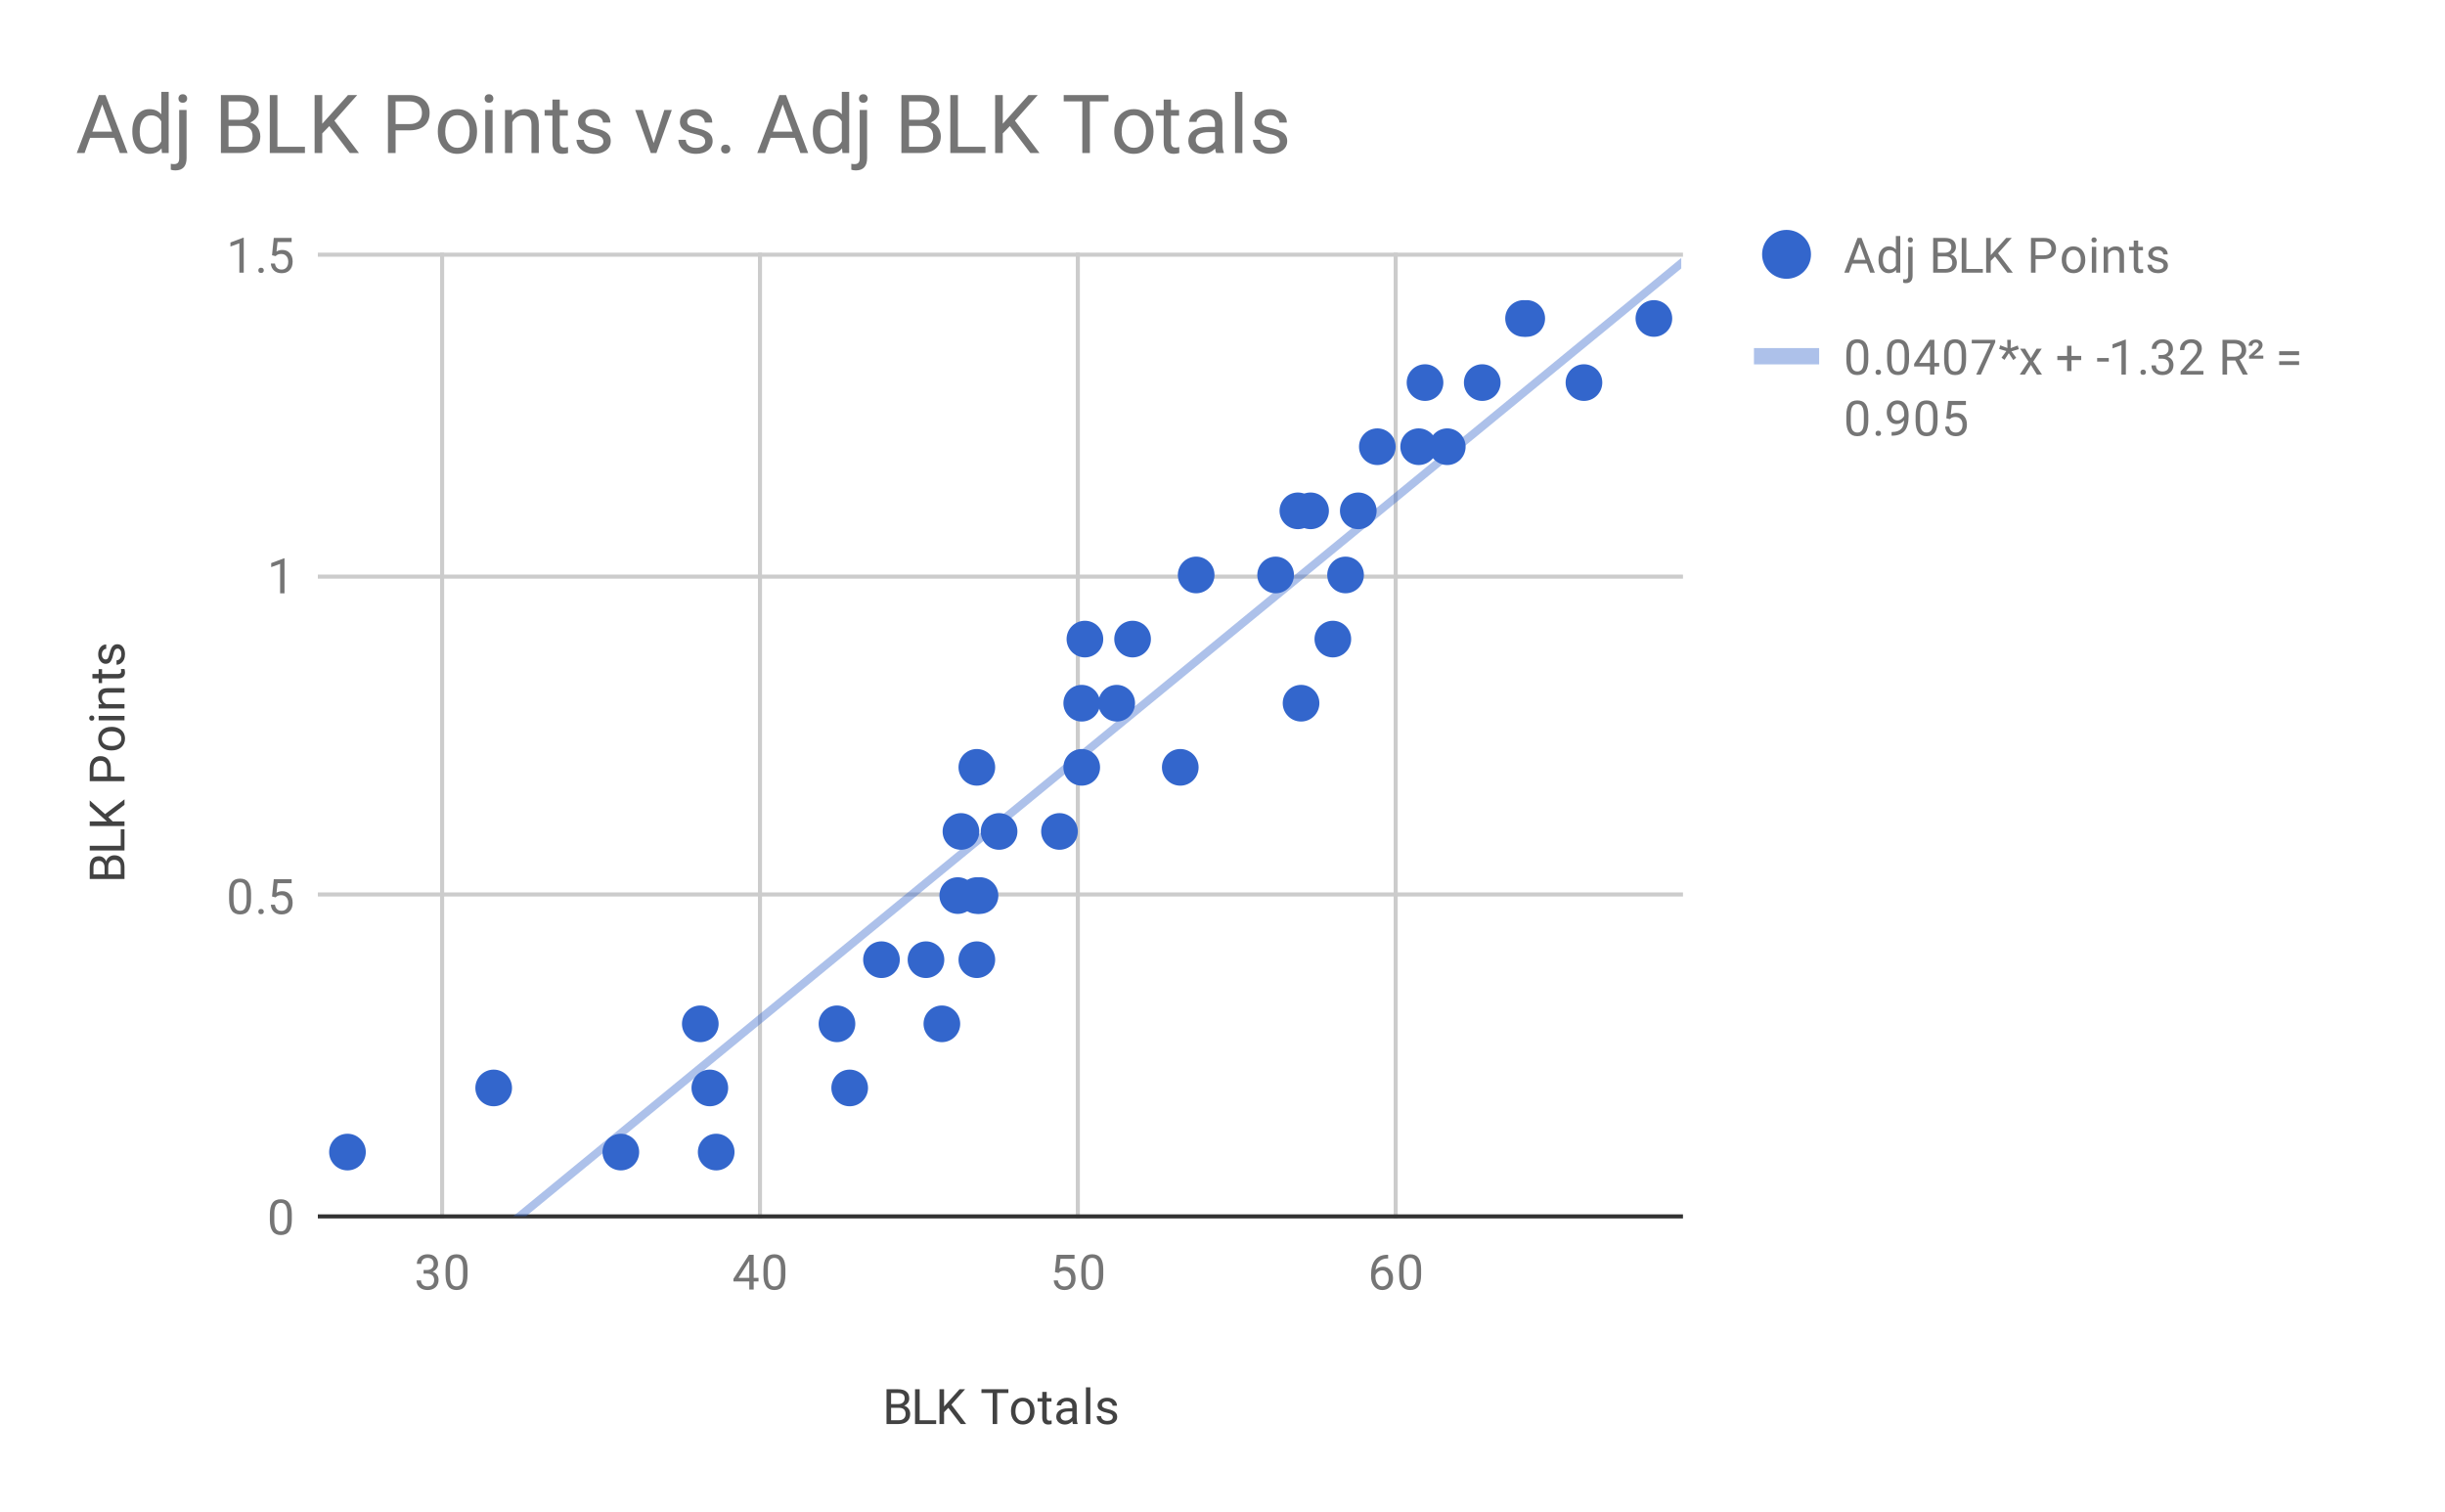 <svg version="1.1" viewBox="0.0 0.0 600.0 371.0" fill="none" stroke="none" stroke-linecap="square" stroke-miterlimit="10" width="600" height="371" xmlns:xlink="http://www.w3.org/1999/xlink" xmlns="http://www.w3.org/2000/svg"><path fill="#ffffff" d="M0 0L600.0 0L600.0 371.0L0 371.0L0 0Z" fill-rule="nonzero"/><path fill="#ffffff" d="M0 0L600.0 0L600.0 371.0L0 371.0L0 0Z" fill-rule="nonzero"/><path stroke="#cccccc" stroke-width="1.0" stroke-linecap="butt" d="M108.5 62.5L108.5 298.5" fill-rule="nonzero"/><path stroke="#cccccc" stroke-width="1.0" stroke-linecap="butt" d="M186.5 62.5L186.5 298.5" fill-rule="nonzero"/><path stroke="#cccccc" stroke-width="1.0" stroke-linecap="butt" d="M264.5 62.5L264.5 298.5" fill-rule="nonzero"/><path stroke="#cccccc" stroke-width="1.0" stroke-linecap="butt" d="M342.5 62.5L342.5 298.5" fill-rule="nonzero"/><path stroke="#333333" stroke-width="1.0" stroke-linecap="butt" d="M78.5 298.5L412.5 298.5" fill-rule="nonzero"/><path stroke="#cccccc" stroke-width="1.0" stroke-linecap="butt" d="M78.5 219.5L412.5 219.5" fill-rule="nonzero"/><path stroke="#cccccc" stroke-width="1.0" stroke-linecap="butt" d="M78.5 141.5L412.5 141.5" fill-rule="nonzero"/><path stroke="#cccccc" stroke-width="1.0" stroke-linecap="butt" d="M78.5 62.5L412.5 62.5" fill-rule="nonzero"/><clipPath id="id_0"><path d="M78.55 62.417L412.58 62.417L412.58 298.45L78.55 298.45L78.55 62.417Z" clip-rule="nonzero"/></clipPath><path stroke="#3366cc" stroke-width="2.0" stroke-linecap="butt" stroke-opacity="0.4" clip-path="url(#id_0)" d="M0 403.082L412.58 64.589" fill-rule="nonzero"/><path fill="#3366cc" clip-path="url(#id_0)" d="M410.362 78.152C410.362 80.638 408.347 82.652 405.862 82.652C403.376 82.652 401.362 80.638 401.362 78.152C401.362 75.667 403.376 73.652 405.862 73.652C408.347 73.652 410.362 75.667 410.362 78.152Z" fill-rule="nonzero"/><path fill="#3366cc" clip-path="url(#id_0)" d="M393.201 93.888C393.201 96.373 391.186 98.388 388.701 98.388C386.216 98.388 384.201 96.373 384.201 93.888C384.201 91.403 386.216 89.388 388.701 89.388C391.186 89.388 393.201 91.403 393.201 93.888Z" fill-rule="nonzero"/><path fill="#3366cc" clip-path="url(#id_0)" d="M178.692 266.979C178.692 269.464 176.677 271.479 174.192 271.479C171.707 271.479 169.692 269.464 169.692 266.979C169.692 264.494 171.707 262.479 174.192 262.479C176.677 262.479 178.692 264.494 178.692 266.979Z" fill-rule="nonzero"/><path fill="#3366cc" clip-path="url(#id_0)" d="M244.215 188.301C244.215 190.786 242.2 192.801 239.715 192.801C237.229 192.801 235.215 190.786 235.215 188.301C235.215 185.816 237.229 183.801 239.715 183.801C242.2 183.801 244.215 185.816 244.215 188.301Z" fill-rule="nonzero"/><path fill="#3366cc" clip-path="url(#id_0)" d="M359.66 109.623C359.66 112.109 357.645 114.123 355.16 114.123C352.674 114.123 350.66 112.109 350.66 109.623C350.66 107.138 352.674 105.123 355.16 105.123C357.645 105.123 359.66 107.138 359.66 109.623Z" fill-rule="nonzero"/><path fill="#3366cc" clip-path="url(#id_0)" d="M270.736 156.83C270.736 159.315 268.721 161.33 266.236 161.33C263.751 161.33 261.736 159.315 261.736 156.83C261.736 154.345 263.751 152.33 266.236 152.33C268.721 152.33 270.736 154.345 270.736 156.83Z" fill-rule="nonzero"/><path fill="#3366cc" clip-path="url(#id_0)" d="M239.535 219.772C239.535 222.257 237.52 224.272 235.035 224.272C232.549 224.272 230.535 222.257 230.535 219.772C230.535 217.287 232.549 215.272 235.035 215.272C237.52 215.272 239.535 217.287 239.535 219.772Z" fill-rule="nonzero"/><path fill="#3366cc" clip-path="url(#id_0)" d="M298.037 141.094C298.037 143.58 296.022 145.594 293.537 145.594C291.052 145.594 289.037 143.58 289.037 141.094C289.037 138.609 291.052 136.594 293.537 136.594C296.022 136.594 298.037 138.609 298.037 141.094Z" fill-rule="nonzero"/><path fill="#3366cc" clip-path="url(#id_0)" d="M240.315 204.037C240.315 206.522 238.3 208.537 235.815 208.537C233.329 208.537 231.315 206.522 231.315 204.037C231.315 201.551 233.329 199.537 235.815 199.537C238.3 199.537 240.315 201.551 240.315 204.037Z" fill-rule="nonzero"/><path fill="#3366cc" clip-path="url(#id_0)" d="M269.956 172.566C269.956 175.051 267.941 177.066 265.456 177.066C262.971 177.066 260.956 175.051 260.956 172.566C260.956 170.08 262.971 168.066 265.456 168.066C267.941 168.066 269.956 170.08 269.956 172.566Z" fill-rule="nonzero"/><path fill="#3366cc" clip-path="url(#id_0)" d="M322.998 125.359C322.998 127.844 320.983 129.859 318.498 129.859C316.013 129.859 313.998 127.844 313.998 125.359C313.998 122.874 316.013 120.859 318.498 120.859C320.983 120.859 322.998 122.874 322.998 125.359Z" fill-rule="nonzero"/><path fill="#3366cc" clip-path="url(#id_0)" d="M231.734 235.508C231.734 237.993 229.72 240.008 227.234 240.008C224.749 240.008 222.734 237.993 222.734 235.508C222.734 233.022 224.749 231.008 227.234 231.008C229.72 231.008 231.734 233.022 231.734 235.508Z" fill-rule="nonzero"/><path fill="#3366cc" clip-path="url(#id_0)" d="M209.893 251.243C209.893 253.729 207.879 255.743 205.393 255.743C202.908 255.743 200.893 253.729 200.893 251.243C200.893 248.758 202.908 246.743 205.393 246.743C207.879 246.743 209.893 248.758 209.893 251.243Z" fill-rule="nonzero"/><path fill="#3366cc" clip-path="url(#id_0)" d="M156.851 282.714C156.851 285.2 154.836 287.214 152.351 287.214C149.866 287.214 147.851 285.2 147.851 282.714C147.851 280.229 149.866 278.214 152.351 278.214C154.836 278.214 156.851 280.229 156.851 282.714Z" fill-rule="nonzero"/><path fill="#3366cc" clip-path="url(#id_0)" d="M354.199 93.888C354.199 96.373 352.185 98.388 349.699 98.388C347.214 98.388 345.199 96.373 345.199 93.888C345.199 91.403 347.214 89.388 349.699 89.388C352.185 89.388 354.199 91.403 354.199 93.888Z" fill-rule="nonzero"/><path fill="#3366cc" clip-path="url(#id_0)" d="M342.499 109.623C342.499 112.109 340.484 114.123 337.999 114.123C335.514 114.123 333.499 112.109 333.499 109.623C333.499 107.138 335.514 105.123 337.999 105.123C340.484 105.123 342.499 107.138 342.499 109.623Z" fill-rule="nonzero"/><path fill="#3366cc" clip-path="url(#id_0)" d="M282.436 156.83C282.436 159.315 280.422 161.33 277.936 161.33C275.451 161.33 273.436 159.315 273.436 156.83C273.436 154.345 275.451 152.33 277.936 152.33C280.422 152.33 282.436 154.345 282.436 156.83Z" fill-rule="nonzero"/><path fill="#3366cc" clip-path="url(#id_0)" d="M264.496 204.037C264.496 206.522 262.481 208.537 259.996 208.537C257.51 208.537 255.496 206.522 255.496 204.037C255.496 201.551 257.51 199.537 259.996 199.537C262.481 199.537 264.496 201.551 264.496 204.037Z" fill-rule="nonzero"/><path fill="#3366cc" clip-path="url(#id_0)" d="M278.536 172.566C278.536 175.051 276.521 177.066 274.036 177.066C271.551 177.066 269.536 175.051 269.536 172.566C269.536 170.08 271.551 168.066 274.036 168.066C276.521 168.066 278.536 170.08 278.536 172.566Z" fill-rule="nonzero"/><path fill="#3366cc" clip-path="url(#id_0)" d="M220.814 235.508C220.814 237.993 218.799 240.008 216.314 240.008C213.829 240.008 211.814 237.993 211.814 235.508C211.814 233.022 213.829 231.008 216.314 231.008C218.799 231.008 220.814 233.022 220.814 235.508Z" fill-rule="nonzero"/><path fill="#3366cc" clip-path="url(#id_0)" d="M269.956 188.301C269.956 190.786 267.941 192.801 265.456 192.801C262.971 192.801 260.956 190.786 260.956 188.301C260.956 185.816 262.971 183.801 265.456 183.801C267.941 183.801 269.956 185.816 269.956 188.301Z" fill-rule="nonzero"/><path fill="#3366cc" clip-path="url(#id_0)" d="M244.215 219.772C244.215 222.257 242.2 224.272 239.715 224.272C237.229 224.272 235.215 222.257 235.215 219.772C235.215 217.287 237.229 215.272 239.715 215.272C242.2 215.272 244.215 217.287 244.215 219.772Z" fill-rule="nonzero"/><path fill="#3366cc" clip-path="url(#id_0)" d="M379.16 78.152C379.16 80.638 377.146 82.652 374.66 82.652C372.175 82.652 370.16 80.638 370.16 78.152C370.16 75.667 372.175 73.652 374.66 73.652C377.146 73.652 379.16 75.667 379.16 78.152Z" fill-rule="nonzero"/><path fill="#3366cc" clip-path="url(#id_0)" d="M125.65 266.979C125.65 269.464 123.635 271.479 121.15 271.479C118.665 271.479 116.65 269.464 116.65 266.979C116.65 264.494 118.665 262.479 121.15 262.479C123.635 262.479 125.65 264.494 125.65 266.979Z" fill-rule="nonzero"/><path fill="#3366cc" clip-path="url(#id_0)" d="M317.538 141.094C317.538 143.58 315.523 145.594 313.038 145.594C310.553 145.594 308.538 143.58 308.538 141.094C308.538 138.609 310.553 136.594 313.038 136.594C315.523 136.594 317.538 138.609 317.538 141.094Z" fill-rule="nonzero"/><path fill="#3366cc" clip-path="url(#id_0)" d="M326.118 125.359C326.118 127.844 324.103 129.859 321.618 129.859C319.133 129.859 317.118 127.844 317.118 125.359C317.118 122.874 319.133 120.859 321.618 120.859C324.103 120.859 326.118 122.874 326.118 125.359Z" fill-rule="nonzero"/><path fill="#3366cc" clip-path="url(#id_0)" d="M89.768 282.714C89.768 285.2 87.754 287.214 85.268 287.214C82.783 287.214 80.768 285.2 80.768 282.714C80.768 280.229 82.783 278.214 85.268 278.214C87.754 278.214 89.768 280.229 89.768 282.714Z" fill-rule="nonzero"/><path fill="#3366cc" clip-path="url(#id_0)" d="M176.352 251.243C176.352 253.729 174.337 255.743 171.852 255.743C169.367 255.743 167.352 253.729 167.352 251.243C167.352 248.758 169.367 246.743 171.852 246.743C174.337 246.743 176.352 248.758 176.352 251.243Z" fill-rule="nonzero"/><path fill="#3366cc" clip-path="url(#id_0)" d="M334.699 141.094C334.699 143.58 332.684 145.594 330.199 145.594C327.713 145.594 325.699 143.58 325.699 141.094C325.699 138.609 327.713 136.594 330.199 136.594C332.684 136.594 334.699 138.609 334.699 141.094Z" fill-rule="nonzero"/><path fill="#3366cc" clip-path="url(#id_0)" d="M368.24 93.888C368.24 96.373 366.225 98.388 363.74 98.388C361.255 98.388 359.24 96.373 359.24 93.888C359.24 91.403 361.255 89.388 363.74 89.388C366.225 89.388 368.24 91.403 368.24 93.888Z" fill-rule="nonzero"/><path fill="#3366cc" clip-path="url(#id_0)" d="M331.578 156.83C331.578 159.315 329.564 161.33 327.078 161.33C324.593 161.33 322.578 159.315 322.578 156.83C322.578 154.345 324.593 152.33 327.078 152.33C329.564 152.33 331.578 154.345 331.578 156.83Z" fill-rule="nonzero"/><path fill="#3366cc" clip-path="url(#id_0)" d="M323.778 172.566C323.778 175.051 321.763 177.066 319.278 177.066C316.793 177.066 314.778 175.051 314.778 172.566C314.778 170.08 316.793 168.066 319.278 168.066C321.763 168.066 323.778 170.08 323.778 172.566Z" fill-rule="nonzero"/><path fill="#3366cc" clip-path="url(#id_0)" d="M378.38 78.152C378.38 80.638 376.366 82.652 373.88 82.652C371.395 82.652 369.38 80.638 369.38 78.152C369.38 75.667 371.395 73.652 373.88 73.652C376.366 73.652 378.38 75.667 378.38 78.152Z" fill-rule="nonzero"/><path fill="#3366cc" clip-path="url(#id_0)" d="M180.252 282.714C180.252 285.2 178.237 287.214 175.752 287.214C173.267 287.214 171.252 285.2 171.252 282.714C171.252 280.229 173.267 278.214 175.752 278.214C178.237 278.214 180.252 280.229 180.252 282.714Z" fill-rule="nonzero"/><path fill="#3366cc" clip-path="url(#id_0)" d="M352.639 109.623C352.639 112.109 350.624 114.123 348.139 114.123C345.654 114.123 343.639 112.109 343.639 109.623C343.639 107.138 345.654 105.123 348.139 105.123C350.624 105.123 352.639 107.138 352.639 109.623Z" fill-rule="nonzero"/><path fill="#3366cc" clip-path="url(#id_0)" d="M294.137 188.301C294.137 190.786 292.122 192.801 289.637 192.801C287.152 192.801 285.137 190.786 285.137 188.301C285.137 185.816 287.152 183.801 289.637 183.801C292.122 183.801 294.137 185.816 294.137 188.301Z" fill-rule="nonzero"/><path fill="#3366cc" clip-path="url(#id_0)" d="M337.819 125.359C337.819 127.844 335.804 129.859 333.319 129.859C330.833 129.859 328.819 127.844 328.819 125.359C328.819 122.874 330.833 120.859 333.319 120.859C335.804 120.859 337.819 122.874 337.819 125.359Z" fill-rule="nonzero"/><path fill="#3366cc" clip-path="url(#id_0)" d="M249.675 204.037C249.675 206.522 247.66 208.537 245.175 208.537C242.69 208.537 240.675 206.522 240.675 204.037C240.675 201.551 242.69 199.537 245.175 199.537C247.66 199.537 249.675 201.551 249.675 204.037Z" fill-rule="nonzero"/><path fill="#3366cc" clip-path="url(#id_0)" d="M244.995 219.772C244.995 222.257 242.98 224.272 240.495 224.272C238.01 224.272 235.995 222.257 235.995 219.772C235.995 217.287 238.01 215.272 240.495 215.272C242.98 215.272 244.995 217.287 244.995 219.772Z" fill-rule="nonzero"/><path fill="#3366cc" clip-path="url(#id_0)" d="M235.634 251.243C235.634 253.729 233.62 255.743 231.134 255.743C228.649 255.743 226.634 253.729 226.634 251.243C226.634 248.758 228.649 246.743 231.134 246.743C233.62 246.743 235.634 248.758 235.634 251.243Z" fill-rule="nonzero"/><path fill="#3366cc" clip-path="url(#id_0)" d="M213.013 266.979C213.013 269.464 210.999 271.479 208.513 271.479C206.028 271.479 204.013 269.464 204.013 266.979C204.013 264.494 206.028 262.479 208.513 262.479C210.999 262.479 213.013 264.494 213.013 266.979Z" fill-rule="nonzero"/><path fill="#3366cc" clip-path="url(#id_0)" d="M244.215 235.508C244.215 237.993 242.2 240.008 239.715 240.008C237.229 240.008 235.215 237.993 235.215 235.508C235.215 233.022 237.229 231.008 239.715 231.008C242.2 231.008 244.215 233.022 244.215 235.508Z" fill-rule="nonzero"/><path fill="#424242" d="M217.549 349.45L217.549 340.919L220.346 340.919Q221.737 340.919 222.424 341.497Q223.127 342.059 223.127 343.184Q223.127 343.794 222.784 344.262Q222.456 344.716 221.862 344.966Q222.565 345.153 222.956 345.7Q223.362 346.231 223.362 346.981Q223.362 348.137 222.612 348.794Q221.877 349.45 220.518 349.45L217.549 349.45ZM218.674 345.466L218.674 348.528L220.534 348.528Q221.331 348.528 221.784 348.122Q222.237 347.716 222.237 346.997Q222.237 345.466 220.549 345.466L218.674 345.466ZM218.674 344.559L220.377 344.559Q221.112 344.559 221.549 344.2Q222.002 343.825 222.002 343.184Q222.002 342.481 221.596 342.169Q221.19 341.841 220.346 341.841L218.674 341.841L218.674 344.559ZM225.69 348.528L229.737 348.528L229.737 349.45L224.549 349.45L224.549 340.919L225.69 340.919L225.69 348.528ZM232.721 345.481L231.674 346.559L231.674 349.45L230.549 349.45L230.549 340.919L231.674 340.919L231.674 345.137L235.471 340.919L236.831 340.919L233.471 344.684L237.096 349.45L235.752 349.45L232.721 345.481ZM247.456 341.841L244.706 341.841L244.706 349.45L243.596 349.45L243.596 341.841L240.846 341.841L240.846 340.919L247.456 340.919L247.456 341.841ZM248.096 346.216Q248.096 345.294 248.456 344.544Q248.831 343.794 249.487 343.403Q250.143 342.997 250.971 342.997Q252.268 342.997 253.065 343.887Q253.877 344.778 253.877 346.278L253.877 346.356Q253.877 347.278 253.518 348.012Q253.159 348.747 252.502 349.169Q251.846 349.575 250.987 349.575Q249.706 349.575 248.893 348.684Q248.096 347.778 248.096 346.294L248.096 346.216ZM249.19 346.356Q249.19 347.403 249.674 348.044Q250.174 348.684 250.987 348.684Q251.815 348.684 252.299 348.044Q252.784 347.387 252.784 346.216Q252.784 345.184 252.284 344.544Q251.799 343.887 250.971 343.887Q250.174 343.887 249.674 344.528Q249.19 345.153 249.19 346.356ZM256.862 341.575L256.862 343.106L258.034 343.106L258.034 343.95L256.862 343.95L256.862 347.872Q256.862 348.262 257.018 348.45Q257.174 348.637 257.549 348.637Q257.737 348.637 258.065 348.575L258.065 349.45Q257.643 349.575 257.237 349.575Q256.518 349.575 256.143 349.137Q255.768 348.684 255.768 347.872L255.768 343.95L254.612 343.95L254.612 343.106L255.768 343.106L255.768 341.575L256.862 341.575ZM263.299 349.45Q263.206 349.262 263.143 348.778Q262.393 349.575 261.346 349.575Q260.409 349.575 259.799 349.044Q259.206 348.512 259.206 347.684Q259.206 346.7 259.956 346.153Q260.706 345.606 262.081 345.606L263.127 345.606L263.127 345.106Q263.127 344.544 262.784 344.216Q262.456 343.872 261.784 343.872Q261.206 343.872 260.815 344.169Q260.424 344.45 260.424 344.872L259.331 344.872Q259.331 344.387 259.659 343.95Q260.002 343.512 260.581 343.262Q261.159 342.997 261.846 342.997Q262.956 342.997 263.565 343.544Q264.19 344.091 264.221 345.044L264.221 347.966Q264.221 348.841 264.44 349.356L264.44 349.45L263.299 349.45ZM261.502 348.622Q262.018 348.622 262.471 348.356Q262.924 348.091 263.127 347.669L263.127 346.372L262.284 346.372Q260.284 346.372 260.284 347.544Q260.284 348.044 260.627 348.341Q260.971 348.622 261.502 348.622ZM267.565 349.45L266.487 349.45L266.487 340.45L267.565 340.45L267.565 349.45ZM273.081 347.762Q273.081 347.325 272.737 347.091Q272.409 346.841 271.581 346.669Q270.768 346.497 270.284 346.247Q269.799 345.997 269.565 345.669Q269.346 345.325 269.346 344.856Q269.346 344.075 270.002 343.544Q270.659 342.997 271.69 342.997Q272.768 342.997 273.424 343.559Q274.096 344.106 274.096 344.966L273.018 344.966Q273.018 344.528 272.627 344.216Q272.252 343.887 271.69 343.887Q271.096 343.887 270.752 344.153Q270.424 344.403 270.424 344.809Q270.424 345.2 270.737 345.403Q271.049 345.606 271.862 345.794Q272.674 345.966 273.174 346.216Q273.674 346.466 273.909 346.825Q274.159 347.184 274.159 347.684Q274.159 348.544 273.471 349.059Q272.799 349.575 271.721 349.575Q270.956 349.575 270.362 349.309Q269.784 349.028 269.456 348.544Q269.127 348.059 269.127 347.497L270.206 347.497Q270.237 348.044 270.643 348.372Q271.049 348.684 271.721 348.684Q272.331 348.684 272.706 348.434Q273.081 348.184 273.081 347.762Z" fill-rule="nonzero"/><path fill="#424242" d="M30.55 215.699L22.019 215.699L22.019 212.902Q22.019 211.511 22.597 210.824Q23.159 210.121 24.284 210.121Q24.894 210.121 25.363 210.465Q25.816 210.793 26.066 211.386Q26.253 210.683 26.8 210.293Q27.331 209.886 28.081 209.886Q29.238 209.886 29.894 210.636Q30.55 211.371 30.55 212.73L30.55 215.699ZM26.566 214.574L29.628 214.574L29.628 212.715Q29.628 211.918 29.222 211.465Q28.816 211.011 28.097 211.011Q26.566 211.011 26.566 212.699L26.566 214.574ZM25.659 214.574L25.659 212.871Q25.659 212.136 25.3 211.699Q24.925 211.246 24.284 211.246Q23.581 211.246 23.269 211.652Q22.941 212.058 22.941 212.902L22.941 214.574L25.659 214.574ZM29.628 207.558L29.628 203.511L30.55 203.511L30.55 208.699L22.019 208.699L22.019 207.558L29.628 207.558ZM26.581 200.527L27.659 201.574L30.55 201.574L30.55 202.699L22.019 202.699L22.019 201.574L26.238 201.574L22.019 197.777L22.019 196.418L25.784 199.777L30.55 196.152L30.55 197.496L26.581 200.527ZM27.206 190.574L30.55 190.574L30.55 191.699L22.019 191.699L22.019 188.543Q22.019 187.152 22.738 186.355Q23.441 185.558 24.628 185.558Q25.863 185.558 26.534 186.34Q27.206 187.105 27.206 188.558L27.206 190.574ZM26.284 190.574L26.284 188.543Q26.284 187.636 25.863 187.168Q25.441 186.683 24.644 186.683Q23.878 186.683 23.425 187.168Q22.956 187.636 22.941 188.48L22.941 190.574L26.284 190.574ZM27.316 184.152Q26.394 184.152 25.644 183.793Q24.894 183.418 24.503 182.761Q24.097 182.105 24.097 181.277Q24.097 179.98 24.988 179.183Q25.878 178.371 27.378 178.371L27.456 178.371Q28.378 178.371 29.113 178.73Q29.847 179.09 30.269 179.746Q30.675 180.402 30.675 181.261Q30.675 182.543 29.784 183.355Q28.878 184.152 27.394 184.152L27.316 184.152ZM27.456 183.058Q28.503 183.058 29.144 182.574Q29.784 182.074 29.784 181.261Q29.784 180.433 29.144 179.949Q28.488 179.465 27.316 179.465Q26.284 179.465 25.644 179.965Q24.988 180.449 24.988 181.277Q24.988 182.074 25.628 182.574Q26.253 183.058 27.456 183.058ZM30.55 175.683L30.55 176.761L24.206 176.761L24.206 175.683L30.55 175.683ZM22.534 176.855Q22.269 176.855 22.081 176.699Q21.894 176.527 21.894 176.215Q21.894 175.902 22.081 175.746Q22.269 175.574 22.534 175.574Q22.784 175.574 22.972 175.746Q23.144 175.902 23.144 176.215Q23.144 176.527 22.972 176.699Q22.784 176.855 22.534 176.855ZM24.206 172.84L25.003 172.808Q24.097 172.074 24.097 170.902Q24.097 168.886 26.363 168.871L30.55 168.871L30.55 169.965L26.347 169.965Q25.675 169.965 25.347 170.277Q25.019 170.574 25.019 171.23Q25.019 171.761 25.3 172.168Q25.581 172.558 26.034 172.777L30.55 172.777L30.55 173.855L24.206 173.855L24.206 172.84ZM22.675 165.386L24.206 165.386L24.206 164.215L25.05 164.215L25.05 165.386L28.972 165.386Q29.363 165.386 29.55 165.23Q29.738 165.074 29.738 164.699Q29.738 164.511 29.675 164.183L30.55 164.183Q30.675 164.605 30.675 165.011Q30.675 165.73 30.238 166.105Q29.784 166.48 28.972 166.48L25.05 166.48L25.05 167.636L24.206 167.636L24.206 166.48L22.675 166.48L22.675 165.386ZM28.863 159.168Q28.425 159.168 28.191 159.511Q27.941 159.84 27.769 160.668Q27.597 161.48 27.347 161.965Q27.097 162.449 26.769 162.683Q26.425 162.902 25.956 162.902Q25.175 162.902 24.644 162.246Q24.097 161.59 24.097 160.558Q24.097 159.48 24.659 158.824Q25.206 158.152 26.066 158.152L26.066 159.23Q25.628 159.23 25.316 159.621Q24.988 159.996 24.988 160.558Q24.988 161.152 25.253 161.496Q25.503 161.824 25.909 161.824Q26.3 161.824 26.503 161.511Q26.706 161.199 26.894 160.386Q27.066 159.574 27.316 159.074Q27.566 158.574 27.925 158.34Q28.284 158.09 28.784 158.09Q29.644 158.09 30.159 158.777Q30.675 159.449 30.675 160.527Q30.675 161.293 30.409 161.886Q30.128 162.465 29.644 162.793Q29.159 163.121 28.597 163.121L28.597 162.043Q29.144 162.011 29.472 161.605Q29.784 161.199 29.784 160.527Q29.784 159.918 29.534 159.543Q29.284 159.168 28.863 159.168Z" fill-rule="nonzero"/><path fill="#757575" d="M71.612 299.309Q71.612 301.216 70.956 302.153Q70.316 303.075 68.925 303.075Q67.566 303.075 66.909 302.169Q66.253 301.262 66.222 299.45L66.222 298.012Q66.222 296.122 66.862 295.216Q67.519 294.294 68.909 294.294Q70.284 294.294 70.941 295.184Q71.597 296.059 71.612 297.903L71.612 299.309ZM70.519 297.825Q70.519 296.45 70.128 295.825Q69.753 295.184 68.909 295.184Q68.081 295.184 67.691 295.825Q67.316 296.45 67.316 297.747L67.316 299.481Q67.316 300.856 67.706 301.528Q68.112 302.184 68.925 302.184Q69.722 302.184 70.112 301.559Q70.503 300.934 70.519 299.606L70.519 297.825Z" fill-rule="nonzero"/><path fill="#757575" d="M61.612 220.632Q61.612 222.538 60.956 223.475Q60.316 224.397 58.925 224.397Q57.566 224.397 56.909 223.491Q56.253 222.585 56.222 220.772L56.222 219.335Q56.222 217.444 56.862 216.538Q57.519 215.616 58.909 215.616Q60.284 215.616 60.941 216.507Q61.597 217.382 61.612 219.225L61.612 220.632ZM60.519 219.147Q60.519 217.772 60.128 217.147Q59.753 216.507 58.909 216.507Q58.081 216.507 57.691 217.147Q57.316 217.772 57.316 219.069L57.316 220.803Q57.316 222.178 57.706 222.85Q58.112 223.507 58.925 223.507Q59.722 223.507 60.112 222.882Q60.503 222.257 60.519 220.928L60.519 219.147ZM63.394 223.71Q63.394 223.428 63.55 223.241Q63.722 223.053 64.05 223.053Q64.394 223.053 64.566 223.241Q64.737 223.428 64.737 223.71Q64.737 223.975 64.566 224.163Q64.394 224.335 64.05 224.335Q63.722 224.335 63.55 224.163Q63.394 223.975 63.394 223.71ZM66.753 219.991L67.191 215.741L71.566 215.741L71.566 216.741L68.112 216.741L67.847 219.069Q68.487 218.694 69.284 218.694Q70.441 218.694 71.128 219.475Q71.816 220.241 71.816 221.553Q71.816 222.866 71.097 223.632Q70.394 224.397 69.112 224.397Q67.987 224.397 67.269 223.772Q66.55 223.132 66.456 222.022L67.472 222.022Q67.581 222.757 68.003 223.132Q68.425 223.507 69.112 223.507Q69.862 223.507 70.3 222.991Q70.737 222.475 70.737 221.569Q70.737 220.71 70.269 220.194Q69.8 219.678 69.019 219.678Q68.316 219.678 67.909 219.975L67.628 220.21L66.753 219.991Z" fill-rule="nonzero"/><path fill="#757575" d="M69.816 145.594L68.737 145.594L68.737 138.376L66.55 139.173L66.55 138.188L69.659 137.016L69.816 137.016L69.816 145.594Z" fill-rule="nonzero"/><path fill="#757575" d="M59.816 66.917L58.737 66.917L58.737 59.698L56.55 60.495L56.55 59.51L59.659 58.339L59.816 58.339L59.816 66.917ZM63.394 66.354Q63.394 66.073 63.55 65.885Q63.722 65.698 64.05 65.698Q64.394 65.698 64.566 65.885Q64.737 66.073 64.737 66.354Q64.737 66.62 64.566 66.807Q64.394 66.979 64.05 66.979Q63.722 66.979 63.55 66.807Q63.394 66.62 63.394 66.354ZM66.753 62.635L67.191 58.385L71.566 58.385L71.566 59.385L68.112 59.385L67.847 61.714Q68.487 61.339 69.284 61.339Q70.441 61.339 71.128 62.12Q71.816 62.885 71.816 64.198Q71.816 65.51 71.097 66.276Q70.394 67.042 69.112 67.042Q67.987 67.042 67.269 66.417Q66.55 65.776 66.456 64.667L67.472 64.667Q67.581 65.401 68.003 65.776Q68.425 66.151 69.112 66.151Q69.862 66.151 70.3 65.635Q70.737 65.12 70.737 64.214Q70.737 63.354 70.269 62.839Q69.8 62.323 69.019 62.323Q68.316 62.323 67.909 62.62L67.628 62.854L66.753 62.635Z" fill-rule="nonzero"/><path fill="#757575" d="M103.951 311.653L104.763 311.653Q105.544 311.637 105.982 311.247Q106.419 310.856 106.419 310.184Q106.419 308.684 104.919 308.684Q104.216 308.684 103.794 309.091Q103.388 309.497 103.388 310.153L102.294 310.153Q102.294 309.137 103.029 308.466Q103.779 307.794 104.919 307.794Q106.123 307.794 106.81 308.434Q107.498 309.075 107.498 310.216Q107.498 310.778 107.138 311.294Q106.779 311.809 106.154 312.075Q106.857 312.294 107.232 312.809Q107.623 313.325 107.623 314.075Q107.623 315.216 106.873 315.903Q106.123 316.575 104.919 316.575Q103.732 316.575 102.966 315.919Q102.216 315.262 102.216 314.2L103.31 314.2Q103.31 314.872 103.748 315.278Q104.185 315.684 104.935 315.684Q105.716 315.684 106.123 315.278Q106.544 314.856 106.544 314.091Q106.544 313.356 106.091 312.966Q105.638 312.559 104.763 312.544L103.951 312.544L103.951 311.653ZM114.732 312.809Q114.732 314.716 114.076 315.653Q113.435 316.575 112.044 316.575Q110.685 316.575 110.029 315.669Q109.373 314.762 109.341 312.95L109.341 311.512Q109.341 309.622 109.982 308.716Q110.638 307.794 112.029 307.794Q113.404 307.794 114.06 308.684Q114.716 309.559 114.732 311.403L114.732 312.809ZM113.638 311.325Q113.638 309.95 113.248 309.325Q112.873 308.684 112.029 308.684Q111.201 308.684 110.81 309.325Q110.435 309.95 110.435 311.247L110.435 312.981Q110.435 314.356 110.826 315.028Q111.232 315.684 112.044 315.684Q112.841 315.684 113.232 315.059Q113.623 314.434 113.638 313.106L113.638 311.325Z" fill-rule="nonzero"/><path fill="#757575" d="M184.954 313.591L186.141 313.591L186.141 314.466L184.954 314.466L184.954 316.45L183.876 316.45L183.876 314.466L179.985 314.466L179.985 313.825L183.798 307.919L184.954 307.919L184.954 313.591ZM181.219 313.591L183.876 313.591L183.876 309.403L183.735 309.637L181.219 313.591ZM192.735 312.809Q192.735 314.716 192.079 315.653Q191.438 316.575 190.048 316.575Q188.688 316.575 188.032 315.669Q187.376 314.762 187.344 312.95L187.344 311.512Q187.344 309.622 187.985 308.716Q188.641 307.794 190.032 307.794Q191.407 307.794 192.063 308.684Q192.719 309.559 192.735 311.403L192.735 312.809ZM191.641 311.325Q191.641 309.95 191.251 309.325Q190.876 308.684 190.032 308.684Q189.204 308.684 188.813 309.325Q188.438 309.95 188.438 311.247L188.438 312.981Q188.438 314.356 188.829 315.028Q189.235 315.684 190.048 315.684Q190.844 315.684 191.235 315.059Q191.626 314.434 191.641 313.106L191.641 311.325Z" fill-rule="nonzero"/><path fill="#757575" d="M258.879 312.169L259.316 307.919L263.691 307.919L263.691 308.919L260.238 308.919L259.973 311.247Q260.613 310.872 261.41 310.872Q262.566 310.872 263.254 311.653Q263.941 312.419 263.941 313.731Q263.941 315.044 263.223 315.809Q262.52 316.575 261.238 316.575Q260.113 316.575 259.395 315.95Q258.676 315.309 258.582 314.2L259.598 314.2Q259.707 314.934 260.129 315.309Q260.551 315.684 261.238 315.684Q261.988 315.684 262.426 315.169Q262.863 314.653 262.863 313.747Q262.863 312.887 262.395 312.372Q261.926 311.856 261.145 311.856Q260.441 311.856 260.035 312.153L259.754 312.387L258.879 312.169ZM270.738 312.809Q270.738 314.716 270.082 315.653Q269.441 316.575 268.051 316.575Q266.691 316.575 266.035 315.669Q265.379 314.762 265.348 312.95L265.348 311.512Q265.348 309.622 265.988 308.716Q266.645 307.794 268.035 307.794Q269.41 307.794 270.066 308.684Q270.723 309.559 270.738 311.403L270.738 312.809ZM269.645 311.325Q269.645 309.95 269.254 309.325Q268.879 308.684 268.035 308.684Q267.207 308.684 266.816 309.325Q266.441 309.95 266.441 311.247L266.441 312.981Q266.441 314.356 266.832 315.028Q267.238 315.684 268.051 315.684Q268.848 315.684 269.238 315.059Q269.629 314.434 269.645 313.106L269.645 311.325Z" fill-rule="nonzero"/><path fill="#757575" d="M340.648 307.919L340.648 308.825L340.445 308.825Q339.179 308.856 338.429 309.591Q337.679 310.309 337.554 311.622Q338.241 310.856 339.398 310.856Q340.507 310.856 341.179 311.637Q341.851 312.419 341.851 313.669Q341.851 314.981 341.132 315.778Q340.413 316.575 339.195 316.575Q337.976 316.575 337.21 315.637Q336.46 314.684 336.46 313.2L336.46 312.794Q336.46 310.434 337.46 309.184Q338.46 307.934 340.445 307.919L340.648 307.919ZM339.226 311.762Q338.663 311.762 338.195 312.091Q337.726 312.419 337.538 312.934L337.538 313.325Q337.538 314.387 338.007 315.028Q338.491 315.669 339.195 315.669Q339.929 315.669 340.351 315.137Q340.773 314.591 340.773 313.716Q340.773 312.841 340.351 312.309Q339.929 311.762 339.226 311.762ZM348.741 312.809Q348.741 314.716 348.085 315.653Q347.445 316.575 346.054 316.575Q344.695 316.575 344.038 315.669Q343.382 314.762 343.351 312.95L343.351 311.512Q343.351 309.622 343.991 308.716Q344.648 307.794 346.038 307.794Q347.413 307.794 348.07 308.684Q348.726 309.559 348.741 311.403L348.741 312.809ZM347.648 311.325Q347.648 309.95 347.257 309.325Q346.882 308.684 346.038 308.684Q345.21 308.684 344.82 309.325Q344.445 309.95 344.445 311.247L344.445 312.981Q344.445 314.356 344.835 315.028Q345.241 315.684 346.054 315.684Q346.851 315.684 347.241 315.059Q347.632 314.434 347.648 313.106L347.648 311.325Z" fill-rule="nonzero"/><path fill="#3366cc" d="M444.416 62.417C444.416 65.73 441.729 68.417 438.416 68.417C435.102 68.417 432.416 65.73 432.416 62.417C432.416 59.103 435.102 56.417 438.416 56.417C441.729 56.417 444.416 59.103 444.416 62.417Z" fill-rule="nonzero"/><path fill="#757575" d="M458.119 64.682L454.541 64.682L453.744 66.917L452.587 66.917L455.837 58.385L456.822 58.385L460.087 66.917L458.931 66.917L458.119 64.682ZM454.884 63.76L457.791 63.76L456.337 59.776L454.884 63.76ZM460.978 63.698Q460.978 62.229 461.666 61.354Q462.353 60.464 463.478 60.464Q464.587 60.464 465.244 61.214L465.244 57.917L466.322 57.917L466.322 66.917L465.322 66.917L465.275 66.229Q464.619 67.042 463.462 67.042Q462.369 67.042 461.666 66.135Q460.978 65.229 460.978 63.776L460.978 63.698ZM462.056 63.823Q462.056 64.901 462.494 65.51Q462.947 66.12 463.728 66.12Q464.759 66.12 465.244 65.182L465.244 62.276Q464.759 61.385 463.744 61.385Q462.947 61.385 462.494 61.995Q462.056 62.604 462.056 63.823ZM469.353 60.573L469.353 67.651Q469.353 69.479 467.697 69.479Q467.337 69.479 467.041 69.37L467.041 68.51Q467.228 68.557 467.525 68.557Q467.884 68.557 468.072 68.354Q468.275 68.167 468.275 67.667L468.275 60.573L469.353 60.573ZM468.166 58.901Q468.166 58.635 468.322 58.448Q468.478 58.26 468.791 58.26Q469.103 58.26 469.259 58.448Q469.431 58.635 469.431 58.901Q469.431 59.151 469.259 59.339Q469.103 59.51 468.791 59.51Q468.478 59.51 468.322 59.339Q468.166 59.151 468.166 58.901ZM474.4 66.917L474.4 58.385L477.197 58.385Q478.587 58.385 479.275 58.964Q479.978 59.526 479.978 60.651Q479.978 61.26 479.634 61.729Q479.306 62.182 478.712 62.432Q479.416 62.62 479.806 63.167Q480.212 63.698 480.212 64.448Q480.212 65.604 479.462 66.26Q478.728 66.917 477.369 66.917L474.4 66.917ZM475.525 62.932L475.525 65.995L477.384 65.995Q478.181 65.995 478.634 65.589Q479.087 65.182 479.087 64.464Q479.087 62.932 477.4 62.932L475.525 62.932ZM475.525 62.026L477.228 62.026Q477.962 62.026 478.4 61.667Q478.853 61.292 478.853 60.651Q478.853 59.948 478.447 59.635Q478.041 59.307 477.197 59.307L475.525 59.307L475.525 62.026ZM482.541 65.995L486.587 65.995L486.587 66.917L481.4 66.917L481.4 58.385L482.541 58.385L482.541 65.995ZM489.572 62.948L488.525 64.026L488.525 66.917L487.4 66.917L487.4 58.385L488.525 58.385L488.525 62.604L492.322 58.385L493.681 58.385L490.322 62.151L493.947 66.917L492.603 66.917L489.572 62.948ZM499.525 63.573L499.525 66.917L498.4 66.917L498.4 58.385L501.556 58.385Q502.947 58.385 503.744 59.104Q504.541 59.807 504.541 60.995Q504.541 62.229 503.759 62.901Q502.994 63.573 501.541 63.573L499.525 63.573ZM499.525 62.651L501.556 62.651Q502.462 62.651 502.931 62.229Q503.416 61.807 503.416 61.01Q503.416 60.245 502.931 59.792Q502.462 59.323 501.619 59.307L499.525 59.307L499.525 62.651ZM505.947 63.682Q505.947 62.76 506.306 62.01Q506.681 61.26 507.337 60.87Q507.994 60.464 508.822 60.464Q510.119 60.464 510.916 61.354Q511.728 62.245 511.728 63.745L511.728 63.823Q511.728 64.745 511.369 65.479Q511.009 66.214 510.353 66.635Q509.697 67.042 508.837 67.042Q507.556 67.042 506.744 66.151Q505.947 65.245 505.947 63.76L505.947 63.682ZM507.041 63.823Q507.041 64.87 507.525 65.51Q508.025 66.151 508.837 66.151Q509.666 66.151 510.15 65.51Q510.634 64.854 510.634 63.682Q510.634 62.651 510.134 62.01Q509.65 61.354 508.822 61.354Q508.025 61.354 507.525 61.995Q507.041 62.62 507.041 63.823ZM514.415 66.917L513.337 66.917L513.337 60.573L514.415 60.573L514.415 66.917ZM513.244 58.901Q513.244 58.635 513.4 58.448Q513.572 58.26 513.884 58.26Q514.197 58.26 514.353 58.448Q514.525 58.635 514.525 58.901Q514.525 59.151 514.353 59.339Q514.197 59.51 513.884 59.51Q513.572 59.51 513.4 59.339Q513.244 59.151 513.244 58.901ZM517.259 60.573L517.29 61.37Q518.025 60.464 519.197 60.464Q521.212 60.464 521.228 62.729L521.228 66.917L520.134 66.917L520.134 62.714Q520.134 62.042 519.822 61.714Q519.525 61.385 518.869 61.385Q518.337 61.385 517.931 61.667Q517.54 61.948 517.322 62.401L517.322 66.917L516.244 66.917L516.244 60.573L517.259 60.573ZM524.712 59.042L524.712 60.573L525.884 60.573L525.884 61.417L524.712 61.417L524.712 65.339Q524.712 65.729 524.869 65.917Q525.025 66.104 525.4 66.104Q525.587 66.104 525.915 66.042L525.915 66.917Q525.494 67.042 525.087 67.042Q524.369 67.042 523.994 66.604Q523.619 66.151 523.619 65.339L523.619 61.417L522.462 61.417L522.462 60.573L523.619 60.573L523.619 59.042L524.712 59.042ZM530.931 65.229Q530.931 64.792 530.587 64.557Q530.259 64.307 529.431 64.135Q528.619 63.964 528.134 63.714Q527.65 63.464 527.415 63.135Q527.197 62.792 527.197 62.323Q527.197 61.542 527.853 61.01Q528.509 60.464 529.54 60.464Q530.619 60.464 531.275 61.026Q531.947 61.573 531.947 62.432L530.869 62.432Q530.869 61.995 530.478 61.682Q530.103 61.354 529.54 61.354Q528.947 61.354 528.603 61.62Q528.275 61.87 528.275 62.276Q528.275 62.667 528.587 62.87Q528.9 63.073 529.712 63.26Q530.525 63.432 531.025 63.682Q531.525 63.932 531.759 64.292Q532.009 64.651 532.009 65.151Q532.009 66.01 531.322 66.526Q530.65 67.042 529.572 67.042Q528.806 67.042 528.212 66.776Q527.634 66.495 527.306 66.01Q526.978 65.526 526.978 64.964L528.056 64.964Q528.087 65.51 528.494 65.839Q528.9 66.151 529.572 66.151Q530.181 66.151 530.556 65.901Q530.931 65.651 530.931 65.229Z" fill-rule="nonzero"/><path stroke="#3366cc" stroke-width="4.0" stroke-linecap="butt" stroke-opacity="0.4" d="M432.416 87.417L444.416 87.417" fill-rule="nonzero"/><path fill="#757575" d="M458.478 88.276Q458.478 90.182 457.822 91.12Q457.181 92.042 455.791 92.042Q454.431 92.042 453.775 91.135Q453.119 90.229 453.087 88.417L453.087 86.979Q453.087 85.089 453.728 84.182Q454.384 83.26 455.775 83.26Q457.15 83.26 457.806 84.151Q458.462 85.026 458.478 86.87L458.478 88.276ZM457.384 86.792Q457.384 85.417 456.994 84.792Q456.619 84.151 455.775 84.151Q454.947 84.151 454.556 84.792Q454.181 85.417 454.181 86.714L454.181 88.448Q454.181 89.823 454.572 90.495Q454.978 91.151 455.791 91.151Q456.587 91.151 456.978 90.526Q457.369 89.901 457.384 88.573L457.384 86.792ZM460.259 91.354Q460.259 91.073 460.416 90.885Q460.587 90.698 460.916 90.698Q461.259 90.698 461.431 90.885Q461.603 91.073 461.603 91.354Q461.603 91.62 461.431 91.807Q461.259 91.979 460.916 91.979Q460.587 91.979 460.416 91.807Q460.259 91.62 460.259 91.354ZM468.478 88.276Q468.478 90.182 467.822 91.12Q467.181 92.042 465.791 92.042Q464.431 92.042 463.775 91.135Q463.119 90.229 463.087 88.417L463.087 86.979Q463.087 85.089 463.728 84.182Q464.384 83.26 465.775 83.26Q467.15 83.26 467.806 84.151Q468.462 85.026 468.478 86.87L468.478 88.276ZM467.384 86.792Q467.384 85.417 466.994 84.792Q466.619 84.151 465.775 84.151Q464.947 84.151 464.556 84.792Q464.181 85.417 464.181 86.714L464.181 88.448Q464.181 89.823 464.572 90.495Q464.978 91.151 465.791 91.151Q466.587 91.151 466.978 90.526Q467.369 89.901 467.384 88.573L467.384 86.792ZM474.697 89.057L475.884 89.057L475.884 89.932L474.697 89.932L474.697 91.917L473.619 91.917L473.619 89.932L469.728 89.932L469.728 89.292L473.541 83.385L474.697 83.385L474.697 89.057ZM470.962 89.057L473.619 89.057L473.619 84.87L473.478 85.104L470.962 89.057ZM482.478 88.276Q482.478 90.182 481.822 91.12Q481.181 92.042 479.791 92.042Q478.431 92.042 477.775 91.135Q477.119 90.229 477.087 88.417L477.087 86.979Q477.087 85.089 477.728 84.182Q478.384 83.26 479.775 83.26Q481.15 83.26 481.806 84.151Q482.462 85.026 482.478 86.87L482.478 88.276ZM481.384 86.792Q481.384 85.417 480.994 84.792Q480.619 84.151 479.775 84.151Q478.947 84.151 478.556 84.792Q478.181 85.417 478.181 86.714L478.181 88.448Q478.181 89.823 478.572 90.495Q478.978 91.151 479.791 91.151Q480.587 91.151 480.978 90.526Q481.369 89.901 481.384 88.573L481.384 86.792ZM489.634 83.995L486.103 91.917L484.962 91.917L488.478 84.276L483.869 84.276L483.869 83.385L489.634 83.385L489.634 83.995ZM492.353 86.151L490.587 85.635L490.853 84.745L492.619 85.401L492.572 83.385L493.462 83.385L493.4 85.432L495.15 84.792L495.416 85.682L493.619 86.214L494.775 87.792L494.056 88.354L492.962 86.667L491.9 88.307L491.166 87.776L492.353 86.151ZM498.369 87.885L499.775 85.573L501.041 85.573L498.962 88.714L501.103 91.917L499.853 91.917L498.384 89.542L496.916 91.917L495.65 91.917L497.791 88.714L495.728 85.573L496.978 85.573L498.369 87.885ZM508.337 87.339L510.728 87.339L510.728 88.37L508.337 88.37L508.337 91.057L507.259 91.057L507.259 88.37L504.869 88.37L504.869 87.339L507.259 87.339L507.259 84.854L508.337 84.854L508.337 87.339ZM517.494 88.729L514.634 88.729L514.634 87.854L517.494 87.854L517.494 88.729ZM521.681 91.917L520.603 91.917L520.603 84.698L518.415 85.495L518.415 84.51L521.525 83.339L521.681 83.339L521.681 91.917ZM525.259 91.354Q525.259 91.073 525.415 90.885Q525.587 90.698 525.915 90.698Q526.259 90.698 526.431 90.885Q526.603 91.073 526.603 91.354Q526.603 91.62 526.431 91.807Q526.259 91.979 525.915 91.979Q525.587 91.979 525.415 91.807Q525.259 91.62 525.259 91.354ZM529.697 87.12L530.509 87.12Q531.29 87.104 531.728 86.714Q532.165 86.323 532.165 85.651Q532.165 84.151 530.665 84.151Q529.962 84.151 529.54 84.557Q529.134 84.964 529.134 85.62L528.04 85.62Q528.04 84.604 528.775 83.932Q529.525 83.26 530.665 83.26Q531.869 83.26 532.556 83.901Q533.244 84.542 533.244 85.682Q533.244 86.245 532.884 86.76Q532.525 87.276 531.9 87.542Q532.603 87.76 532.978 88.276Q533.369 88.792 533.369 89.542Q533.369 90.682 532.619 91.37Q531.869 92.042 530.665 92.042Q529.478 92.042 528.712 91.385Q527.962 90.729 527.962 89.667L529.056 89.667Q529.056 90.339 529.494 90.745Q529.931 91.151 530.681 91.151Q531.462 91.151 531.869 90.745Q532.29 90.323 532.29 89.557Q532.29 88.823 531.837 88.432Q531.384 88.026 530.509 88.01L529.697 88.01L529.697 87.12ZM540.712 91.917L535.119 91.917L535.119 91.135L538.072 87.854Q538.728 87.104 538.978 86.651Q539.228 86.182 539.228 85.682Q539.228 85.01 538.822 84.589Q538.431 84.151 537.744 84.151Q536.947 84.151 536.494 84.62Q536.04 85.073 536.04 85.901L534.962 85.901Q534.962 84.714 535.712 83.995Q536.478 83.26 537.744 83.26Q538.947 83.26 539.634 83.885Q540.322 84.51 540.322 85.557Q540.322 86.807 538.712 88.557L536.431 91.026L540.712 91.026L540.712 91.917ZM548.54 88.464L546.525 88.464L546.525 91.917L545.4 91.917L545.4 83.385L548.228 83.385Q549.665 83.385 550.431 84.042Q551.212 84.698 551.212 85.948Q551.212 86.745 550.775 87.339Q550.353 87.932 549.587 88.229L551.587 91.839L551.587 91.917L550.384 91.917L548.54 88.464ZM546.525 87.542L548.259 87.542Q549.103 87.542 549.587 87.12Q550.087 86.682 550.087 85.948Q550.087 85.167 549.619 84.745Q549.15 84.323 548.259 84.307L546.525 84.307L546.525 87.542ZM555.415 88.01L551.915 88.01L551.915 87.37L553.665 85.729Q554.306 85.12 554.306 84.714Q554.306 84.432 554.119 84.26Q553.931 84.073 553.572 84.073Q553.134 84.073 552.931 84.307Q552.728 84.526 552.728 84.854L551.806 84.854Q551.806 84.182 552.29 83.76Q552.775 83.323 553.54 83.323Q554.322 83.323 554.775 83.698Q555.228 84.057 555.228 84.714Q555.228 85.323 554.603 85.948L554.119 86.401L553.087 87.26L555.415 87.26L555.415 88.01ZM564.197 87.151L559.306 87.151L559.306 86.198L564.197 86.198L564.197 87.151ZM564.197 89.573L559.306 89.573L559.306 88.635L564.197 88.635L564.197 89.573Z" fill-rule="nonzero"/><path fill="#757575" d="M458.478 103.276Q458.478 105.182 457.822 106.12Q457.181 107.042 455.791 107.042Q454.431 107.042 453.775 106.135Q453.119 105.229 453.087 103.417L453.087 101.979Q453.087 100.089 453.728 99.182Q454.384 98.26 455.775 98.26Q457.15 98.26 457.806 99.151Q458.462 100.026 458.478 101.87L458.478 103.276ZM457.384 101.792Q457.384 100.417 456.994 99.792Q456.619 99.151 455.775 99.151Q454.947 99.151 454.556 99.792Q454.181 100.417 454.181 101.714L454.181 103.448Q454.181 104.823 454.572 105.495Q454.978 106.151 455.791 106.151Q456.587 106.151 456.978 105.526Q457.369 104.901 457.384 103.573L457.384 101.792ZM460.259 106.354Q460.259 106.073 460.416 105.885Q460.587 105.698 460.916 105.698Q461.259 105.698 461.431 105.885Q461.603 106.073 461.603 106.354Q461.603 106.62 461.431 106.807Q461.259 106.979 460.916 106.979Q460.587 106.979 460.416 106.807Q460.259 106.62 460.259 106.354ZM467.275 103.167Q466.947 103.573 466.462 103.823Q465.994 104.057 465.431 104.057Q464.697 104.057 464.15 103.698Q463.603 103.339 463.306 102.682Q463.009 102.01 463.009 101.214Q463.009 100.37 463.322 99.682Q463.65 98.995 464.244 98.635Q464.853 98.26 465.65 98.26Q466.916 98.26 467.634 99.214Q468.369 100.167 468.369 101.792L468.369 102.104Q468.369 104.604 467.384 105.745Q466.4 106.885 464.416 106.917L464.197 106.917L464.197 106.01L464.431 106.01Q465.775 105.979 466.494 105.307Q467.212 104.635 467.275 103.167ZM465.603 103.167Q466.15 103.167 466.603 102.839Q467.072 102.495 467.291 102.01L467.291 101.573Q467.291 100.51 466.822 99.839Q466.353 99.167 465.65 99.167Q464.931 99.167 464.494 99.714Q464.072 100.26 464.072 101.167Q464.072 102.042 464.478 102.604Q464.9 103.167 465.603 103.167ZM475.478 103.276Q475.478 105.182 474.822 106.12Q474.181 107.042 472.791 107.042Q471.431 107.042 470.775 106.135Q470.119 105.229 470.087 103.417L470.087 101.979Q470.087 100.089 470.728 99.182Q471.384 98.26 472.775 98.26Q474.15 98.26 474.806 99.151Q475.462 100.026 475.478 101.87L475.478 103.276ZM474.384 101.792Q474.384 100.417 473.994 99.792Q473.619 99.151 472.775 99.151Q471.947 99.151 471.556 99.792Q471.181 100.417 471.181 101.714L471.181 103.448Q471.181 104.823 471.572 105.495Q471.978 106.151 472.791 106.151Q473.587 106.151 473.978 105.526Q474.369 104.901 474.384 103.573L474.384 101.792ZM477.619 102.635L478.056 98.385L482.431 98.385L482.431 99.385L478.978 99.385L478.712 101.714Q479.353 101.339 480.15 101.339Q481.306 101.339 481.994 102.12Q482.681 102.885 482.681 104.198Q482.681 105.51 481.962 106.276Q481.259 107.042 479.978 107.042Q478.853 107.042 478.134 106.417Q477.416 105.776 477.322 104.667L478.337 104.667Q478.447 105.401 478.869 105.776Q479.291 106.151 479.978 106.151Q480.728 106.151 481.166 105.635Q481.603 105.12 481.603 104.214Q481.603 103.354 481.134 102.839Q480.666 102.323 479.884 102.323Q479.181 102.323 478.775 102.62L478.494 102.854L477.619 102.635Z" fill-rule="nonzero"/><path fill="#757575" d="M28.05 33.831L22.097 33.831L20.753 37.55L18.831 37.55L24.253 23.331L25.894 23.331L31.331 37.55L29.409 37.55L28.05 33.831ZM22.659 32.3L27.503 32.3L25.081 25.644L22.659 32.3ZM32.472 32.175Q32.472 29.753 33.628 28.269Q34.784 26.784 36.644 26.784Q38.503 26.784 39.581 28.05L39.581 22.55L41.394 22.55L41.394 37.55L39.737 37.55L39.644 36.409Q38.566 37.753 36.628 37.753Q34.8 37.753 33.628 36.253Q32.472 34.737 32.472 32.316L32.472 32.175ZM34.284 32.378Q34.284 34.175 35.019 35.191Q35.769 36.206 37.081 36.206Q38.8 36.206 39.581 34.675L39.581 29.816Q38.784 28.316 37.097 28.316Q35.769 28.316 35.019 29.347Q34.284 30.378 34.284 32.378ZM45.784 26.988L45.784 38.769Q45.784 41.816 43.019 41.816Q42.425 41.816 41.909 41.644L41.909 40.191Q42.222 40.269 42.737 40.269Q43.347 40.269 43.659 39.941Q43.972 39.628 43.972 38.816L43.972 26.988L45.784 26.988ZM43.784 24.175Q43.784 23.753 44.05 23.441Q44.331 23.128 44.847 23.128Q45.378 23.128 45.644 23.441Q45.925 23.738 45.925 24.175Q45.925 24.613 45.644 24.909Q45.378 25.206 44.847 25.206Q44.316 25.206 44.05 24.909Q43.784 24.613 43.784 24.175ZM54.206 37.55L54.206 23.331L58.847 23.331Q61.159 23.331 62.331 24.284Q63.503 25.238 63.503 27.113Q63.503 28.113 62.925 28.878Q62.362 29.644 61.394 30.066Q62.534 30.394 63.206 31.3Q63.878 32.191 63.878 33.441Q63.878 35.362 62.628 36.456Q61.394 37.55 59.128 37.55L54.206 37.55ZM56.081 30.894L56.081 36.019L59.175 36.019Q60.487 36.019 61.237 35.347Q61.987 34.659 61.987 33.472Q61.987 30.894 59.206 30.894L56.081 30.894ZM56.081 29.394L58.909 29.394Q60.144 29.394 60.878 28.784Q61.612 28.159 61.612 27.113Q61.612 25.941 60.925 25.409Q60.253 24.878 58.847 24.878L56.081 24.878L56.081 29.394ZM68.081 36.019L74.831 36.019L74.831 37.55L66.206 37.55L66.206 23.331L68.081 23.331L68.081 36.019ZM80.816 30.941L79.081 32.737L79.081 37.55L77.206 37.55L77.206 23.331L79.081 23.331L79.081 30.363L85.394 23.331L87.659 23.331L82.066 29.613L88.097 37.55L85.847 37.55L80.816 30.941ZM97.081 31.988L97.081 37.55L95.206 37.55L95.206 23.331L100.441 23.331Q102.784 23.331 104.097 24.519Q105.425 25.706 105.425 27.675Q105.425 29.753 104.128 30.878Q102.831 31.988 100.425 31.988L97.081 31.988ZM97.081 30.456L100.441 30.456Q101.956 30.456 102.753 29.753Q103.55 29.034 103.55 27.691Q103.55 26.425 102.753 25.675Q101.956 24.909 100.55 24.878L97.081 24.878L97.081 30.456ZM107.441 32.175Q107.441 30.613 108.05 29.378Q108.659 28.128 109.737 27.456Q110.831 26.784 112.237 26.784Q114.394 26.784 115.722 28.284Q117.066 29.769 117.066 32.253L117.066 32.378Q117.066 33.925 116.472 35.159Q115.878 36.378 114.769 37.066Q113.675 37.753 112.253 37.753Q110.112 37.753 108.769 36.253Q107.441 34.753 107.441 32.3L107.441 32.175ZM109.253 32.378Q109.253 34.144 110.066 35.206Q110.894 36.269 112.253 36.269Q113.628 36.269 114.441 35.191Q115.253 34.112 115.253 32.175Q115.253 30.425 114.425 29.347Q113.597 28.269 112.237 28.269Q110.894 28.269 110.066 29.331Q109.253 30.394 109.253 32.378ZM120.878 37.55L119.081 37.55L119.081 26.988L120.878 26.988L120.878 37.55ZM118.925 24.175Q118.925 23.738 119.191 23.441Q119.472 23.128 119.987 23.128Q120.519 23.128 120.784 23.441Q121.066 23.738 121.066 24.175Q121.066 24.613 120.784 24.909Q120.519 25.206 119.987 25.206Q119.472 25.206 119.191 24.909Q118.925 24.613 118.925 24.175ZM125.628 26.988L125.691 28.316Q126.894 26.784 128.847 26.784Q132.206 26.784 132.222 30.566L132.222 37.55L130.425 37.55L130.425 30.55Q130.409 29.409 129.894 28.863Q129.394 28.316 128.3 28.316Q127.425 28.316 126.753 28.784Q126.097 29.253 125.722 30.019L125.722 37.55L123.925 37.55L123.925 26.988L125.628 26.988ZM137.363 24.425L137.363 26.988L139.347 26.988L139.347 28.378L137.363 28.378L137.363 34.925Q137.363 35.566 137.628 35.894Q137.894 36.206 138.534 36.206Q138.847 36.206 139.394 36.081L139.394 37.55Q138.675 37.753 138.003 37.753Q136.8 37.753 136.175 37.019Q135.566 36.284 135.566 34.925L135.566 28.378L133.644 28.378L133.644 26.988L135.566 26.988L135.566 24.425L137.363 24.425ZM148.066 34.753Q148.066 34.019 147.519 33.612Q146.972 33.206 145.597 32.909Q144.222 32.612 143.409 32.206Q142.613 31.8 142.222 31.238Q141.847 30.659 141.847 29.878Q141.847 28.581 142.941 27.691Q144.034 26.784 145.753 26.784Q147.55 26.784 148.659 27.722Q149.784 28.644 149.784 30.081L147.956 30.081Q147.956 29.347 147.331 28.816Q146.706 28.269 145.753 28.269Q144.753 28.269 144.191 28.706Q143.644 29.128 143.644 29.831Q143.644 30.472 144.159 30.816Q144.675 31.144 146.034 31.456Q147.394 31.753 148.222 32.175Q149.066 32.581 149.472 33.175Q149.878 33.769 149.878 34.612Q149.878 36.034 148.738 36.894Q147.613 37.753 145.8 37.753Q144.534 37.753 143.55 37.3Q142.581 36.847 142.019 36.05Q141.472 35.237 141.472 34.3L143.284 34.3Q143.331 35.206 144.003 35.737Q144.691 36.269 145.8 36.269Q146.831 36.269 147.441 35.862Q148.066 35.441 148.066 34.753ZM160.409 35.097L163.019 26.988L164.863 26.988L161.081 37.55L159.706 37.55L155.878 26.988L157.722 26.988L160.409 35.097ZM173.066 34.753Q173.066 34.019 172.519 33.612Q171.972 33.206 170.597 32.909Q169.222 32.612 168.409 32.206Q167.613 31.8 167.222 31.238Q166.847 30.659 166.847 29.878Q166.847 28.581 167.941 27.691Q169.034 26.784 170.753 26.784Q172.55 26.784 173.659 27.722Q174.784 28.644 174.784 30.081L172.956 30.081Q172.956 29.347 172.331 28.816Q171.706 28.269 170.753 28.269Q169.753 28.269 169.191 28.706Q168.644 29.128 168.644 29.831Q168.644 30.472 169.159 30.816Q169.675 31.144 171.034 31.456Q172.394 31.753 173.222 32.175Q174.066 32.581 174.472 33.175Q174.878 33.769 174.878 34.612Q174.878 36.034 173.738 36.894Q172.613 37.753 170.8 37.753Q169.534 37.753 168.55 37.3Q167.581 36.847 167.019 36.05Q166.472 35.237 166.472 34.3L168.284 34.3Q168.331 35.206 169.003 35.737Q169.691 36.269 170.8 36.269Q171.831 36.269 172.441 35.862Q173.066 35.441 173.066 34.753ZM176.956 36.597Q176.956 36.128 177.238 35.816Q177.519 35.503 178.066 35.503Q178.628 35.503 178.909 35.816Q179.206 36.128 179.206 36.597Q179.206 37.05 178.909 37.362Q178.628 37.659 178.066 37.659Q177.519 37.659 177.238 37.362Q176.956 37.05 176.956 36.597ZM195.05 33.831L189.097 33.831L187.753 37.55L185.831 37.55L191.253 23.331L192.894 23.331L198.331 37.55L196.409 37.55L195.05 33.831ZM189.659 32.3L194.503 32.3L192.081 25.644L189.659 32.3ZM199.472 32.175Q199.472 29.753 200.628 28.269Q201.784 26.784 203.644 26.784Q205.503 26.784 206.581 28.05L206.581 22.55L208.394 22.55L208.394 37.55L206.738 37.55L206.644 36.409Q205.566 37.753 203.628 37.753Q201.8 37.753 200.628 36.253Q199.472 34.737 199.472 32.316L199.472 32.175ZM201.284 32.378Q201.284 34.175 202.019 35.191Q202.769 36.206 204.081 36.206Q205.8 36.206 206.581 34.675L206.581 29.816Q205.784 28.316 204.097 28.316Q202.769 28.316 202.019 29.347Q201.284 30.378 201.284 32.378ZM212.784 26.988L212.784 38.769Q212.784 41.816 210.019 41.816Q209.425 41.816 208.909 41.644L208.909 40.191Q209.222 40.269 209.738 40.269Q210.347 40.269 210.659 39.941Q210.972 39.628 210.972 38.816L210.972 26.988L212.784 26.988ZM210.784 24.175Q210.784 23.753 211.05 23.441Q211.331 23.128 211.847 23.128Q212.378 23.128 212.644 23.441Q212.925 23.738 212.925 24.175Q212.925 24.613 212.644 24.909Q212.378 25.206 211.847 25.206Q211.316 25.206 211.05 24.909Q210.784 24.613 210.784 24.175ZM221.206 37.55L221.206 23.331L225.847 23.331Q228.159 23.331 229.331 24.284Q230.503 25.238 230.503 27.113Q230.503 28.113 229.925 28.878Q229.363 29.644 228.394 30.066Q229.534 30.394 230.206 31.3Q230.878 32.191 230.878 33.441Q230.878 35.362 229.628 36.456Q228.394 37.55 226.128 37.55L221.206 37.55ZM223.081 30.894L223.081 36.019L226.175 36.019Q227.488 36.019 228.238 35.347Q228.988 34.659 228.988 33.472Q228.988 30.894 226.206 30.894L223.081 30.894ZM223.081 29.394L225.909 29.394Q227.144 29.394 227.878 28.784Q228.613 28.159 228.613 27.113Q228.613 25.941 227.925 25.409Q227.253 24.878 225.847 24.878L223.081 24.878L223.081 29.394ZM235.081 36.019L241.831 36.019L241.831 37.55L233.206 37.55L233.206 23.331L235.081 23.331L235.081 36.019ZM247.816 30.941L246.081 32.737L246.081 37.55L244.206 37.55L244.206 23.331L246.081 23.331L246.081 30.363L252.394 23.331L254.659 23.331L249.066 29.613L255.097 37.55L252.847 37.55L247.816 30.941ZM272.019 24.878L267.456 24.878L267.456 37.55L265.597 37.55L265.597 24.878L261.034 24.878L261.034 23.331L272.019 23.331L272.019 24.878ZM273.441 32.175Q273.441 30.613 274.05 29.378Q274.659 28.128 275.738 27.456Q276.831 26.784 278.238 26.784Q280.394 26.784 281.722 28.284Q283.066 29.769 283.066 32.253L283.066 32.378Q283.066 33.925 282.472 35.159Q281.878 36.378 280.769 37.066Q279.675 37.753 278.253 37.753Q276.113 37.753 274.769 36.253Q273.441 34.753 273.441 32.3L273.441 32.175ZM275.253 32.378Q275.253 34.144 276.066 35.206Q276.894 36.269 278.253 36.269Q279.628 36.269 280.441 35.191Q281.253 34.112 281.253 32.175Q281.253 30.425 280.425 29.347Q279.597 28.269 278.238 28.269Q276.894 28.269 276.066 29.331Q275.253 30.394 275.253 32.378ZM287.363 24.425L287.363 26.988L289.347 26.988L289.347 28.378L287.363 28.378L287.363 34.925Q287.363 35.566 287.628 35.894Q287.894 36.206 288.534 36.206Q288.847 36.206 289.394 36.081L289.394 37.55Q288.675 37.753 288.003 37.753Q286.8 37.753 286.175 37.019Q285.566 36.284 285.566 34.925L285.566 28.378L283.644 28.378L283.644 26.988L285.566 26.988L285.566 24.425L287.363 24.425ZM298.441 37.55Q298.284 37.237 298.191 36.441Q296.925 37.753 295.175 37.753Q293.613 37.753 292.613 36.862Q291.613 35.972 291.613 34.612Q291.613 32.972 292.863 32.066Q294.128 31.144 296.394 31.144L298.159 31.144L298.159 30.316Q298.159 29.363 297.581 28.8Q297.019 28.238 295.925 28.238Q294.956 28.238 294.3 28.738Q293.644 29.222 293.644 29.909L291.831 29.909Q291.831 29.128 292.394 28.394Q292.956 27.644 293.909 27.222Q294.878 26.784 296.034 26.784Q297.863 26.784 298.894 27.706Q299.925 28.613 299.972 30.222L299.972 35.081Q299.972 36.534 300.331 37.394L300.331 37.55L298.441 37.55ZM295.441 36.175Q296.3 36.175 297.05 35.737Q297.816 35.3 298.159 34.597L298.159 32.425L296.738 32.425Q293.425 32.425 293.425 34.362Q293.425 35.222 293.988 35.706Q294.55 36.175 295.441 36.175ZM304.878 37.55L303.081 37.55L303.081 22.55L304.878 22.55L304.878 37.55ZM314.066 34.753Q314.066 34.019 313.519 33.612Q312.972 33.206 311.597 32.909Q310.222 32.612 309.409 32.206Q308.613 31.8 308.222 31.238Q307.847 30.659 307.847 29.878Q307.847 28.581 308.941 27.691Q310.034 26.784 311.753 26.784Q313.55 26.784 314.659 27.722Q315.784 28.644 315.784 30.081L313.956 30.081Q313.956 29.347 313.331 28.816Q312.706 28.269 311.753 28.269Q310.753 28.269 310.191 28.706Q309.644 29.128 309.644 29.831Q309.644 30.472 310.159 30.816Q310.675 31.144 312.034 31.456Q313.394 31.753 314.222 32.175Q315.066 32.581 315.472 33.175Q315.878 33.769 315.878 34.612Q315.878 36.034 314.738 36.894Q313.613 37.753 311.8 37.753Q310.534 37.753 309.55 37.3Q308.581 36.847 308.019 36.05Q307.472 35.237 307.472 34.3L309.284 34.3Q309.331 35.206 310.003 35.737Q310.691 36.269 311.8 36.269Q312.831 36.269 313.441 35.862Q314.066 35.441 314.066 34.753Z" fill-rule="nonzero"/></svg>